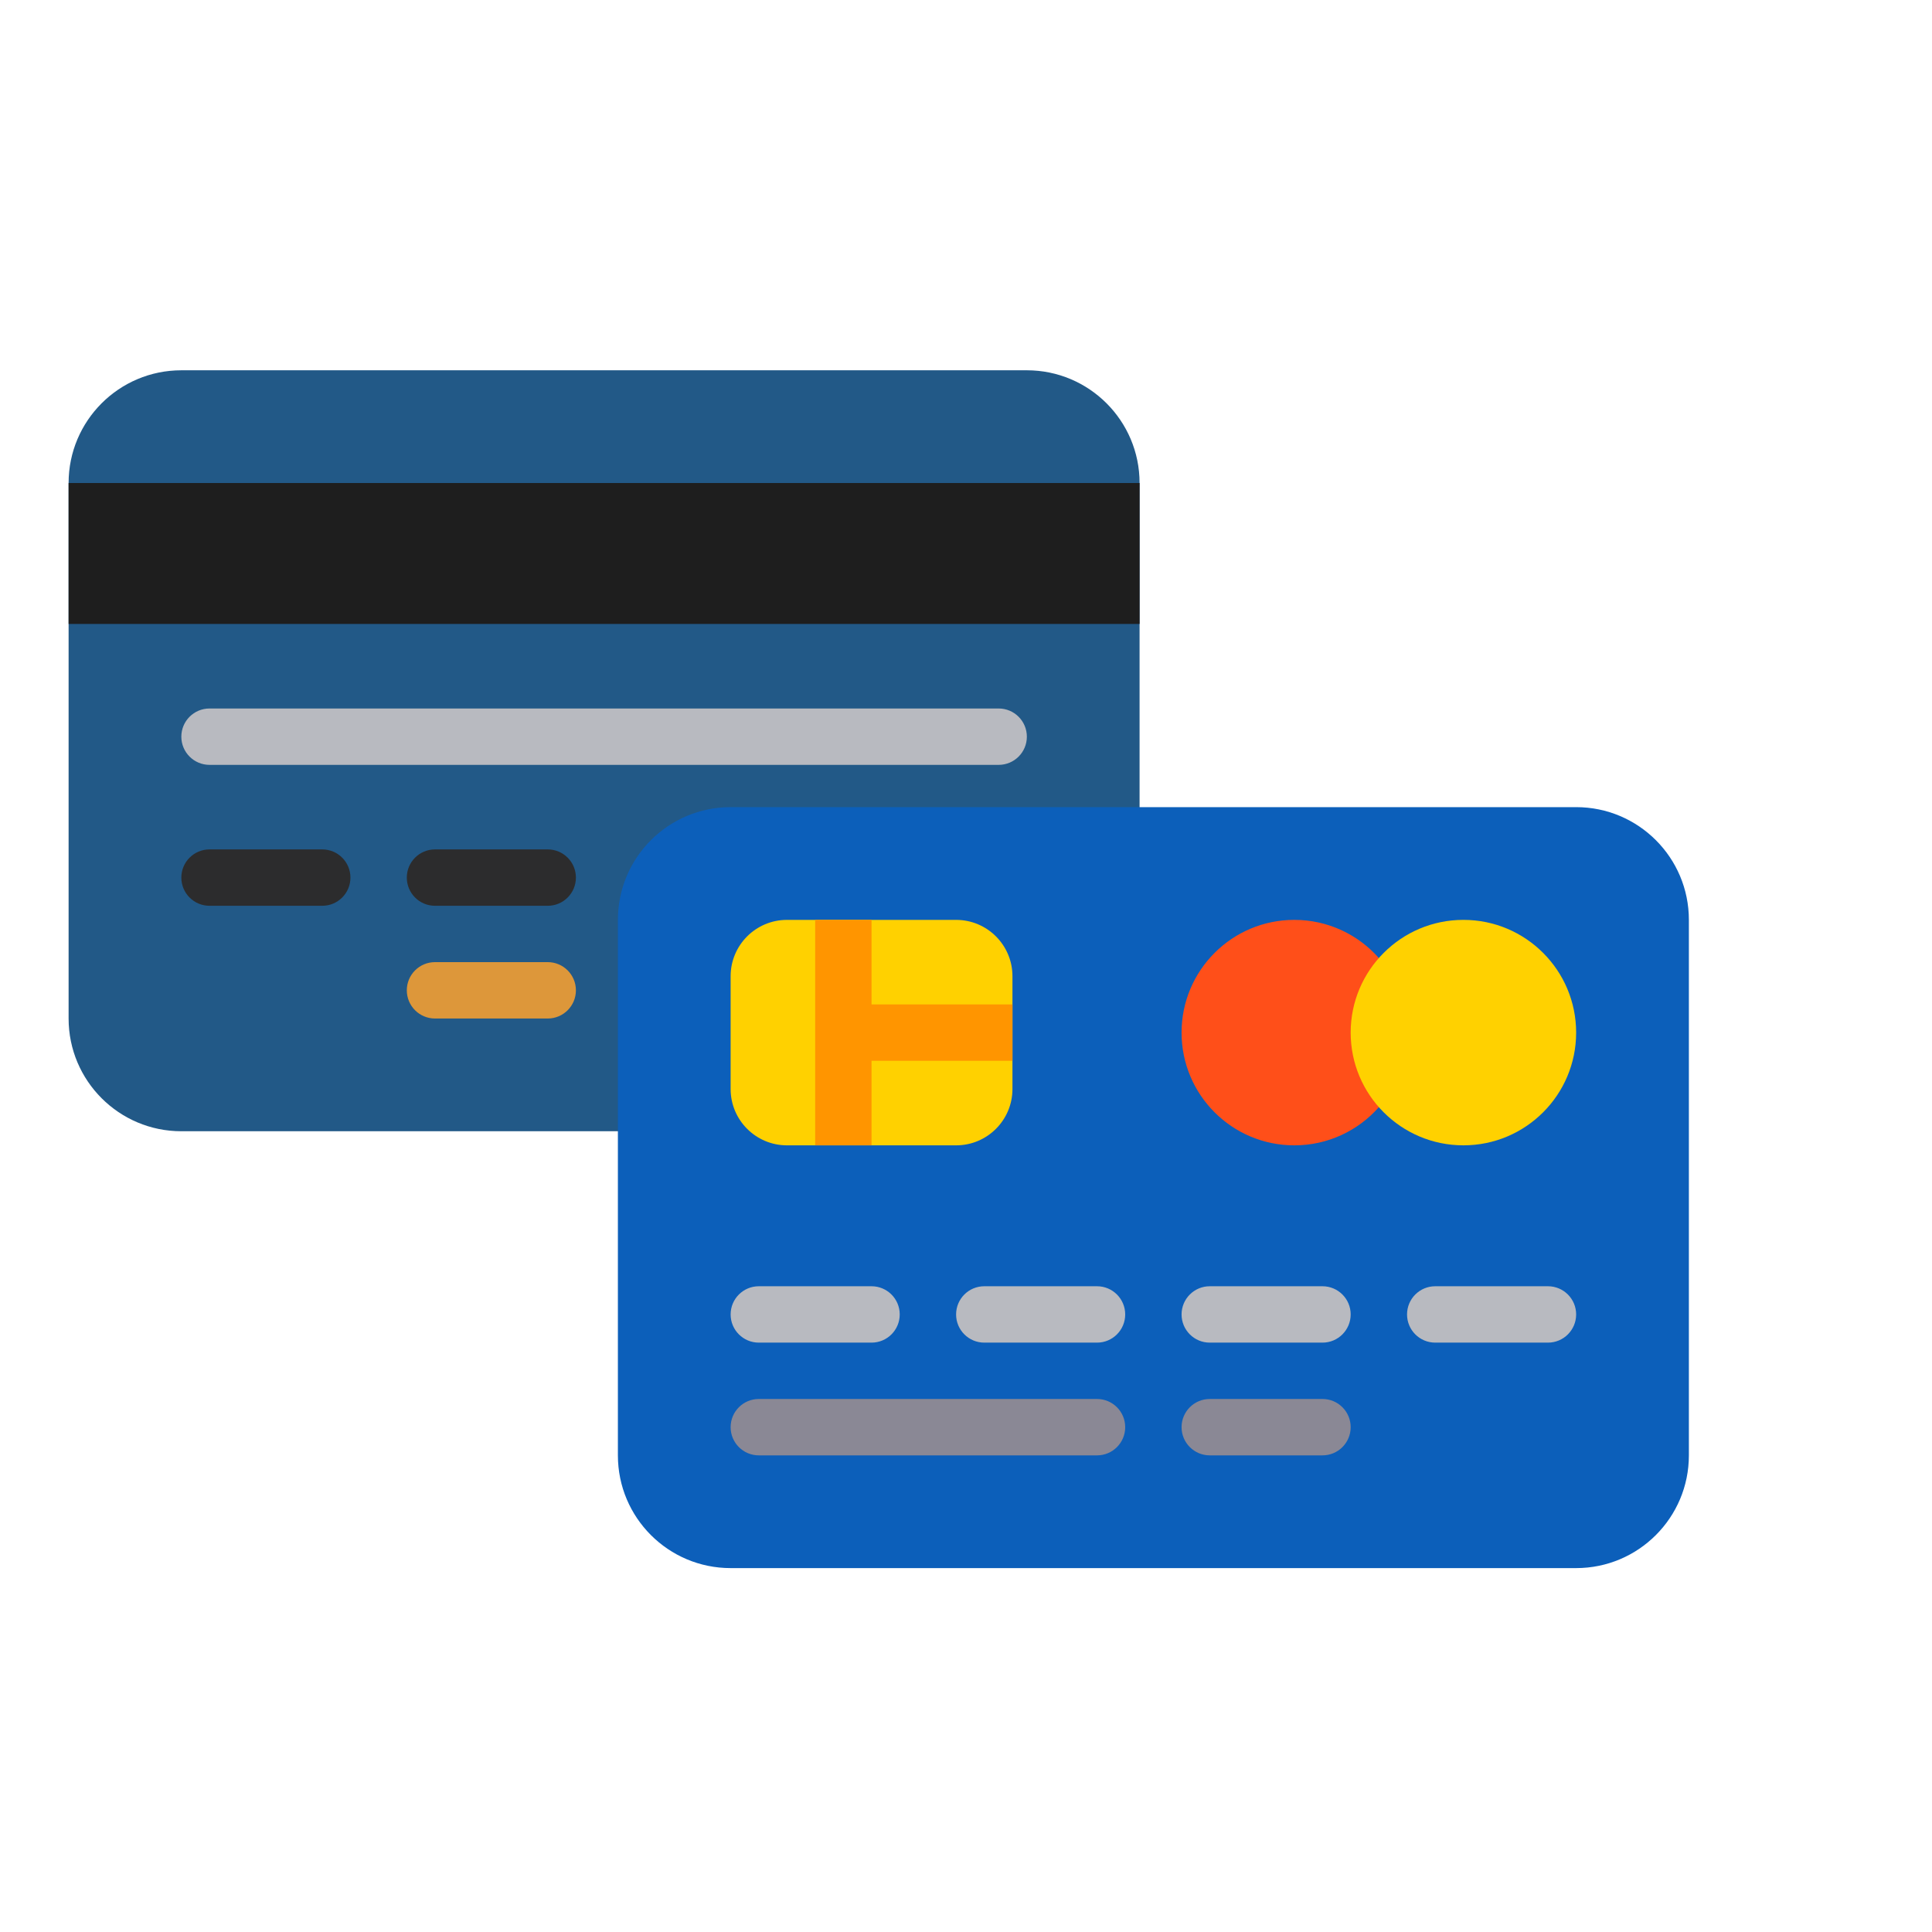 <?xml version="1.0" encoding="utf-8"?>
<!-- Generator: Adobe Illustrator 15.0.0, SVG Export Plug-In . SVG Version: 6.00 Build 0)  -->
<!DOCTYPE svg PUBLIC "-//W3C//DTD SVG 1.1//EN" "http://www.w3.org/Graphics/SVG/1.1/DTD/svg11.dtd">
<svg version="1.1" id="Capa_1" xmlns="http://www.w3.org/2000/svg" xmlns:xlink="http://www.w3.org/1999/xlink" x="0px" y="0px"
	 width="521px" height="521px" viewBox="0 0 521 521" enable-background="new 0 0 521 521" xml:space="preserve">
<g>
	<g>
		<g>
			<path fill="#225987" d="M48.901,305.062H276.91c16.79,0,30.399-13.61,30.399-30.399V130.256c0-16.79-13.609-30.401-30.399-30.401
				H48.901c-16.791,0-30.401,13.611-30.401,30.401v144.405C18.5,291.452,32.111,305.062,48.901,305.062z"/>
		</g>
		<g>
			<g>
				<path fill="#D6A943" d="M178.106,274.661h91.205c4.2,0,7.601-3.402,7.601-7.601s-3.399-7.603-7.601-7.603h-91.205
					c-4.201,0-7.601,3.404-7.601,7.603C170.506,271.259,173.906,274.661,178.106,274.661z"/>
			</g>
		</g>
		<g>
			<g>
				<path fill="#2C2C2D" d="M178.106,244.261h30.401c4.201,0,7.601-3.403,7.601-7.601s-3.399-7.601-7.601-7.601h-30.401
					c-4.201,0-7.601,3.403-7.601,7.601S173.906,244.261,178.106,244.261z"/>
			</g>
		</g>
		<g>
			<g>
				<path fill="#2C2C2D" d="M117.304,244.261h30.4c4.202,0,7.601-3.403,7.601-7.601s-3.399-7.601-7.601-7.601h-30.4
					c-4.202,0-7.601,3.403-7.601,7.601S113.104,244.261,117.304,244.261z"/>
			</g>
		</g>
		<g>
			<g>
				<path fill="#DD973A" d="M117.304,274.661h30.4c4.202,0,7.601-3.402,7.601-7.601s-3.399-7.603-7.601-7.603h-30.4
					c-4.202,0-7.601,3.404-7.601,7.603S113.104,274.661,117.304,274.661z"/>
			</g>
		</g>
		<g>
			<g>
				<path fill="#2C2C2D" d="M56.501,244.261h30.401c4.201,0,7.6-3.403,7.6-7.601s-3.399-7.601-7.6-7.601H56.501
					c-4.201,0-7.601,3.403-7.601,7.601S52.301,244.261,56.501,244.261z"/>
			</g>
		</g>
		<g>
			<g>
				<path fill="#B8BAC0" d="M269.311,206.26H56.501c-4.201,0-7.601-3.403-7.601-7.601s3.399-7.601,7.601-7.601h212.81
					c4.2,0,7.601,3.403,7.601,7.601S273.512,206.26,269.311,206.26z"/>
			</g>
		</g>
		<g>
			<rect x="18.5" y="130.256" fill="#1E1E1E" width="288.812" height="38.001"/>
		</g>
	</g>
	<g>
		<path fill="#0C5FBA" d="M425.036,422.868H197.027c-16.79,0-30.4-13.611-30.4-30.4V248.061c0-16.79,13.611-30.401,30.4-30.401
			h228.009c16.79,0,30.401,13.611,30.401,30.401v144.406C455.438,409.256,441.826,422.868,425.036,422.868z"/>
	</g>
	<g>
		<path fill="#FF4F19" d="M371.836,298.569c-5.57,6.312-13.723,10.295-22.803,10.295c-16.79,0-30.401-13.61-30.401-30.401
			c0-16.79,13.611-30.4,30.401-30.4c9.083,0,17.235,3.983,22.808,10.301"/>
	</g>
	<g>
		<path fill="#FFD100" d="M257.829,308.864h-45.602c-8.396,0-15.201-6.807-15.201-15.201v-30.4c0-8.395,6.805-15.2,15.201-15.2
			h45.602c8.396,0,15.2,6.805,15.2,15.2v30.4C273.029,302.058,266.225,308.864,257.829,308.864z"/>
	</g>
	<g>
		<g>
			<path fill="#B8BAC0" d="M235.028,362.065h-30.4c-4.202,0-7.601-3.404-7.601-7.602c0-4.196,3.399-7.602,7.601-7.602h30.4
				c4.202,0,7.601,3.404,7.601,7.602S239.23,362.065,235.028,362.065z"/>
		</g>
	</g>
	<g>
		<g>
			<path fill="#8A8895" d="M295.831,392.467h-91.204c-4.201,0-7.601-3.403-7.601-7.601c0-4.199,3.4-7.603,7.601-7.603h91.204
				c4.201,0,7.601,3.403,7.601,7.603C303.432,389.063,300.032,392.467,295.831,392.467z"/>
		</g>
	</g>
	<g>
		<g>
			<path fill="#B8BAC0" d="M295.831,362.065H265.43c-4.201,0-7.601-3.404-7.601-7.602c0-4.196,3.399-7.602,7.601-7.602h30.401
				c4.201,0,7.601,3.404,7.601,7.602S300.032,362.065,295.831,362.065z"/>
		</g>
	</g>
	<g>
		<g>
			<path fill="#B8BAC0" d="M356.634,362.065h-30.399c-4.201,0-7.603-3.404-7.603-7.602c0-4.196,3.4-7.602,7.603-7.602h30.399
				c4.201,0,7.601,3.404,7.601,7.602C364.233,358.661,360.835,362.065,356.634,362.065z"/>
		</g>
	</g>
	<g>
		<g>
			<path fill="#8A8895" d="M356.634,392.467h-30.399c-4.201,0-7.603-3.403-7.603-7.601c0-4.199,3.4-7.603,7.603-7.603h30.399
				c4.201,0,7.601,3.403,7.601,7.603C364.233,389.063,360.835,392.467,356.634,392.467z"/>
		</g>
	</g>
	<g>
		<g>
			<path fill="#B8BAC0" d="M417.436,362.065h-30.399c-4.201,0-7.602-3.404-7.602-7.602c0-4.196,3.399-7.602,7.602-7.602h30.399
				c4.202,0,7.602,3.404,7.602,7.602C425.036,358.661,421.638,362.065,417.436,362.065z"/>
		</g>
	</g>
	<g>
		<circle fill="#FFD100" cx="394.635" cy="278.461" r="30.401"/>
	</g>
	<g>
		<polygon fill="#FF9500" points="235.028,270.862 235.028,248.061 219.829,248.061 219.829,308.864 235.028,308.864 
			235.028,286.062 273.029,286.062 273.029,270.862 		"/>
	</g>
</g>
</svg>
